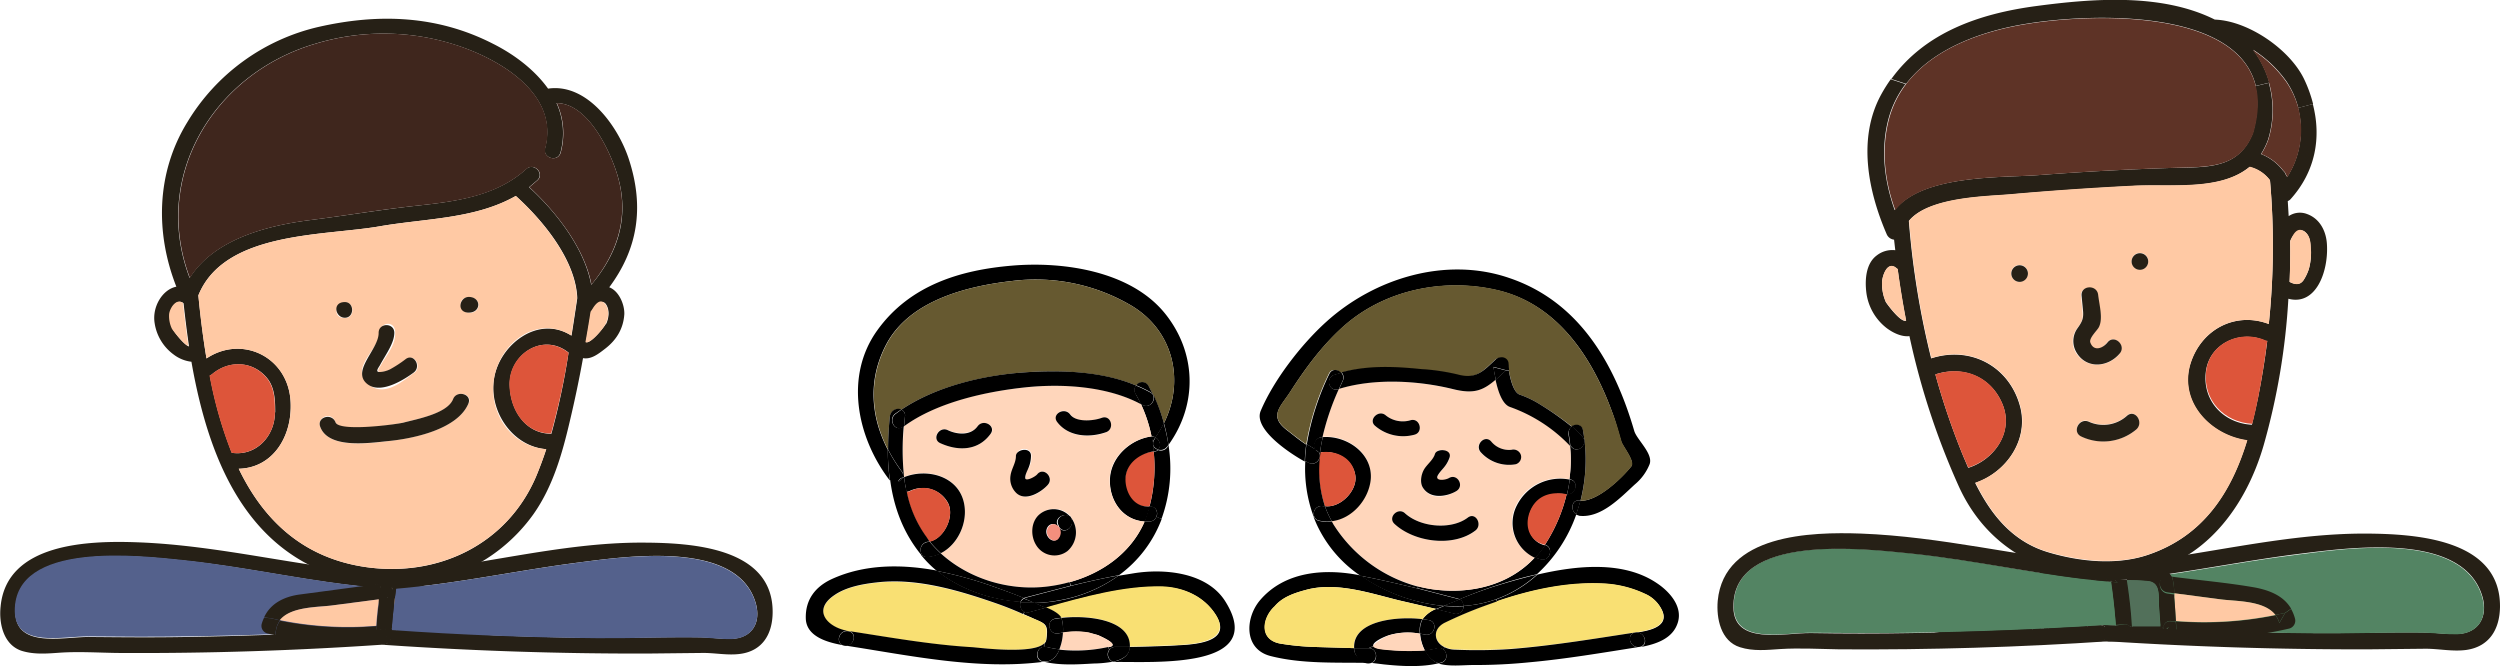 <svg id="4e3d2376-0863-44f2-b392-284d26d1bd47" data-name="圖層 1" xmlns="http://www.w3.org/2000/svg" viewBox="0 0 829.3 221"><title>scene-end-main</title><path d="M431.2 11459.4c5.3 16.2 2.8 30-6.5 42.5 3.2 1.2 5.1 5.7 5 8.9-.3 4.8-2.6 8.6-6.4 11.5-2.2 1.7-4.6 3.6-7.3 3.1q-1.9 10.5-4.4 21c-2.5 10.7-5.6 21.6-12 30.7a56.5 56.5 0 0 1-54.5 23.1c-39.2-5.7-53-39.3-59-73.6a12 12 0 0 1-5.9-2.4 15.8 15.8 0 0 1-6.3-10.4c-.9-5.4 2.6-11.2 7.2-12.1-7-17.8-6.7-37.7 3.6-54.5a68.9 68.9 0 0 1 43.7-31.7c19.9-4.5 39.3-3.8 57.7 5.6 7 3.5 13.8 8.6 18.3 14.9 12.9-1.9 23.2 12.4 26.8 23.4zm-12.4 41.6c8.9-10.6 13-23 8.3-37.3-2.6-7.9-9.7-22.8-19.9-22.9a24.2 24.2 0 0 1 1.3 16.4c-.9 3.3-5.9 1.9-5.1-1.4 4.8-18.2-15.3-29.7-29.7-34.3a77.9 77.9 0 0 0-46.5-.4c-34 10-54.4 44.3-41.7 77.7 8.1-12.9 25.8-17.4 40-19.2 11.9-1.5 23.7-3.5 35.6-4.8s26-3 36-12.1c2.5-2.3 6.2 1.4 3.7 3.7l-2.7 2.3c8.7 7.9 18.3 20 20.6 32.3zm4.9 13c.9-2 1.2-4.6-.1-6.5s-3.7.6-4.4 1.8l-.5.7q-.8 5-1.7 10.1c1.5.6 6.1-5.1 6.6-6.1zm-11.5 3.9q1-6.3 1.9-12.4c-.5-12.7-11.5-25.9-20.4-33.9-13.5 7.7-29.8 7.4-45.3 10.1-18.4 3.2-51.4 1.6-60 22.9.7 6.7 1.5 13.8 2.7 20.9 11.8-7.9 27.2-.5 27.9 14.4.6 11.4-5.8 21.9-17.2 22.2 8 16.6 20.9 29.5 42.1 32.6 24 3.5 47-7.5 56.6-30.2 1.2-2.9 2.3-5.8 3.3-8.9-11.1-.9-19.1-12.5-17.3-23.5s14.5-21.2 25.6-14.2zm-.9 5.7l-.3-.2c-8.6-6.6-19.8 1-19.3 11.3.3 8.2 5.4 15.8 13.8 15.8a233.9 233.9 0 0 0 5.7-26.9zm-97.4 19.8c0-3.7-.1-7.9-2.4-11-4.7-6.1-12.9-6.5-18.6-1.6l-.7.4a138.4 138.4 0 0 0 7.3 25.6c8 1.2 14.3-5.5 14.3-13.4zm-28.6-21.9c-.7-4.8-1.3-9.6-1.8-14.3-2.3-1.8-4.4 1.8-4.5 3.7a9.8 9.8 0 0 0 .9 4.8c.2.7 3.6 5.2 5.3 5.8z" transform="translate(-222.6 -11406.6)" fill="#262016"/><path d="M427.1 11463.7c4.6 14.2.5 26.6-8.3 37.3-2.3-12.2-11.9-24.3-20.6-32.3l2.7-2.3c2.5-2.3-1.2-6-3.7-3.7-10 9-23.1 10.7-36 12.1s-23.7 3.3-35.6 4.8c-14.2 1.8-31.9 6.3-40 19.2-12.7-33.4 7.7-67.7 41.7-77.7a77.9 77.9 0 0 1 46.5.4c14.3 4.6 34.5 16.1 29.7 34.3-.9 3.3 4.2 4.7 5.1 1.4a24.2 24.2 0 0 0-1.3-16.4c10.1.1 17.2 14.9 19.8 22.9z" transform="translate(-222.6 -11406.6)" fill="#3f261d"/><path d="M423.4 11507.5c1.4 1.9 1.1 4.5.1 6.5s-5.1 6.8-6.7 6.1q.9-5 1.7-10.1l.5-.7c.7-1.2 2.6-4.2 4.4-1.8zM414 11505.5q-.9 6.1-1.9 12.4c-11.1-7-23.6 2.2-25.6 14.2s6.2 22.7 17.3 23.5c-1 3-2.1 6-3.3 8.9-9.6 22.7-32.7 33.6-56.6 30.2-21.2-3.1-34.1-16-42.1-32.6 11.4-.3 17.8-10.8 17.2-22.2-.8-14.9-16.1-22.3-27.9-14.4-1.2-7.1-2.1-14.2-2.7-20.9 8.6-21.3 41.6-19.7 60-22.9 15.5-2.7 31.7-2.4 45.3-10.1 8.8 8 19.8 21.2 20.3 33.9zm-35.8 4.9c4.2 0 4.2-5.2 0-5.2s-3.2 5.1-.1 5.1zm-.1 30c1.3-3.1-3.8-4.5-5.1-1.4-1.9 4.8-12 6.6-16.6 7.8-2.5.6-21.2 3.7-22.5-.1s-6.2-1.8-5.1 1.4c2.7 7.6 16.6 5.5 22.7 4.8 8.2-.9 23-3.9 26.5-12.5zm-18.1-10.1c2.7-2 .1-6.6-2.6-4.5a39.4 39.4 0 0 1-5.1 3.3 8.6 8.6 0 0 1-3.4.9c-1.7.1-.4-1.5 0-2.2 2-3.7 4.8-6.3 4.8-10.8s-5.3-3.4-5.2 0c0 5.2-9.6 11.3-4.2 16.6s11.8-.5 15.6-3.3zm-22.9-18.2c3.2 0 3.2-5.2 0-5.2s-4.4 5.2-.1 5.2z" transform="translate(-222.6 -11406.6)" fill="#ffc9a4"/><path d="M410.9 11523.4l.3.2a233.9 233.9 0 0 1-5.8 26.8c-8.5 0-13.5-7.5-13.8-15.8-.5-10.2 10.7-17.8 19.3-11.2z" transform="translate(-222.6 -11406.6)" fill="#dd553a"/><path d="M378.1 11505.1c4.2 0 4.2 5.2 0 5.2s-3.1-5.2 0-5.2zM372.9 11539c1.2-3.1 6.3-1.7 5.1 1.4-3.5 8.6-18.3 11.7-26.5 12.5-6.1.6-20 2.8-22.7-4.8-1.1-3.2 3.9-4.6 5.1-1.4s20 .7 22.5.1c4.5-1.2 14.6-3 16.5-7.8zM357.2 11525.7c2.7-2 5.3 2.5 2.6 4.5s-11.3 7.8-15.8 3.4 4.3-11.3 4.2-16.6c0-3.4 5.2-3.4 5.2 0s-2.8 7.1-4.8 10.8c-.4.7-1.7 2.3 0 2.2a8.6 8.6 0 0 0 3.4-.9 39.4 39.4 0 0 0 5.2-3.4zM337 11506.8c3.2 0 3.2 5.2 0 5.2s-4.3-5.2 0-5.2z" transform="translate(-222.6 -11406.6)" fill="#262016"/><path d="M311.4 11532.4c2.3 3.1 2.4 7.3 2.4 11 0 7.9-6.3 14.6-14.4 13.4a138.4 138.4 0 0 1-7.3-25.6l.7-.4c5.7-4.9 13.9-4.6 18.6 1.6z" transform="translate(-222.6 -11406.6)" fill="#dd553a"/><path d="M283.3 11507.1c.5 4.7 1.1 9.5 1.8 14.3-1.6-.6-5.1-5.1-5.5-5.8a9.8 9.8 0 0 1-.9-4.8c.2-1.9 2.3-5.4 4.6-3.7z" transform="translate(-222.6 -11406.6)" fill="#ffc9a4"/><path d="M392.1 11613.1a2.6 2.6 0 0 1-1.8 3.1l-2.6.6-.5-2.4 1.8-3.2 2.1-.9a13.4 13.4 0 0 1 1 2.8z" transform="translate(-222.6 -11406.6)" fill="#262016"/><path d="M391.1 11610.5l-2.1.9-3 .7c-3.6-4.7-12.7-4.3-17.5-5l-15.3-2c-.2-1.7-.5-3.5-.7-5.2 9 1.2 18.2 1.9 27.2 3.6 4.9.8 9.2 2.7 11.4 7z" transform="translate(-222.6 -11406.6)" fill="#262016"/><path d="M389 11611.3l-1.8 3.2a6.9 6.9 0 0 0-1.2-2.5z" transform="translate(-222.6 -11406.6)" fill="#262016"/><path d="M387.2 11614.5l.5 2.4a118.5 118.5 0 0 1-33.8 2.1 2.3 2.3 0 0 0 .4-1.5c-.1-1.2-.1-2.4-.3-3.7a114 114 0 0 0 32-1.9 6.9 6.9 0 0 1 1.2 2.6z" transform="translate(-222.6 -11406.6)" fill="#262016"/><path d="M368.4 11607c4.8.6 14 .3 17.5 5a114 114 0 0 1-32 1.9c-.2-3-.5-5.9-.9-8.8z" transform="translate(-222.6 -11406.6)" fill="#ffc9a4"/><path d="M354.2 11617.5a2.3 2.3 0 0 1-.4 1.5h-.2c1-1.6.4-4.2-2-4h-1.1a2.1 2.1 0 0 1 2.2-1.3h1.2c.1 1.4.2 2.6.3 3.8z" transform="translate(-222.6 -11406.6)" fill="#262016"/><path d="M353.9 11613.9h-1.2a2.1 2.1 0 0 0-2.2 1.3h-1.6c-.3-4.6-.8-9.1-1.5-13.6h1.8a2.9 2.9 0 0 0 2.4 3.2l1.4.2c.4 3 .7 5.9.9 8.9zM353.6 11619h.2a2.2 2.2 0 0 1-1.4.9 2.5 2.5 0 0 0 1.2-.9z" transform="translate(-222.6 -11406.6)" fill="#262016"/><path d="M351.6 11615c2.4-.2 3 2.4 2 4h-.9a2.8 2.8 0 0 1-2.2-3.9h1.1z" transform="translate(-222.6 -11406.6)" fill="#262016"/><path d="M352.8 11618.9h.9a2.5 2.5 0 0 1-1.2 1h-.1a2.7 2.7 0 0 1-3.3-2.4c0-.8-.1-1.6-.1-2.4h1.6a2.8 2.8 0 0 0 2.2 3.8zM353 11605l-1.4-.2a2.9 2.9 0 0 1-2.4-3.2h.4l-.3-.3a2 2 0 0 1 2.4-1.7h.6c.3 2 .5 3.7.7 5.4z" transform="translate(-222.6 -11406.6)" fill="#262016"/><path d="M352.3 11599.8h-.6a2 2 0 0 0-2.4 1.7l-2.1-1.6.3 1.7c-21.4-1.8-42.3-6.8-63.6-9-14.5-1.5-56.4-6.6-56.2 17 .1 12.3 16.2 8.2 24.6 8.3 10.7.1 21.3.2 32 0q32.4-.5 64.8-2.6c.1.8.1 1.6.1 2.4a2.7 2.7 0 0 0 3.3 2.4l-.8.2c-30.1 2.1-60.2 3.1-90.4 2.9-6.2-.1-12.5-.5-18.7-.1-4.3.3-8.6.7-12.8-.6-6.1-2-7.6-9.2-7-14.7 2-21.2 29.5-21.9 45.5-21.3 27.4 1 54.1 8.3 81.4 10.3a2.6 2.6 0 0 1 2.5 1.9z" transform="translate(-222.6 -11406.6)" fill="#262016"/><path d="M349.6 11601.7h-.4v-.2zM347.1 11599.8l2.1 1.6v.2h-1.8z" transform="translate(-222.6 -11406.6)" fill="#262016"/><path d="M347.4 11601.5c.7 4.5 1.2 9.1 1.5 13.6q-32.3 2.2-64.8 2.6c-10.7.2-21.3.1-32 0-8.4-.1-24.4 4-24.6-8.3-.3-23.6 41.7-18.5 56.2-17 21.4 2.3 42.3 7.3 63.7 9.1z" transform="translate(-222.6 -11406.6)" fill="#54618c"/><path d="M436.4 11586.6c15.6.1 42.8 1.6 42.5 23.3-.1 7.1-3.4 12.6-10.7 13.6-4.3.6-8.6-.4-12.9-.3l-18.1.2q-43.7.1-87.4-2.9l-.8-.2a2.7 2.7 0 0 0 3.3-2.4c0-.8.1-1.6.2-2.4 22.7 1.5 45.4 2.5 68.1 2.7 11.5.1 23.1-.4 34.6-.2 3.4.1 6.8.6 10.2.5 6.8-.3 9.7-5.5 7.9-11.8-6-21-42.5-15.6-58.8-13.5-20.2 2.6-40.2 7-60.5 8.7l.3-1.7-2.1 1.6a2 2 0 0 0-2.4-1.7h-.6l.2-1.4a2.6 2.6 0 0 1 2.5-1.9c28.2-1.9 56-10.4 84.5-10.2z" transform="translate(-222.6 -11406.6)" fill="#262016"/><path d="M473.3 11606.8c1.8 6.2-1.1 11.5-7.9 11.8-3.4.1-6.8-.4-10.2-.5-11.5-.2-23.1.3-34.6.2-22.7-.2-45.5-1.1-68.1-2.7q.5-6.9 1.5-13.7c20.3-1.7 40.3-6.1 60.5-8.7 16.3-2.1 52.8-7.4 58.8 13.6z" transform="translate(-222.6 -11406.6)" fill="#54618c"/><path d="M354.3 11600.2l-.3 1.7h-1.8v-.2zM352.2 11602h1.8q-1 6.8-1.5 13.7h-1.6a2.1 2.1 0 0 0-2.2-1.3h-1.2c.2-3 .5-5.9.9-8.8l1.4-.2a2.9 2.9 0 0 0 2.4-3.4z" transform="translate(-222.6 -11406.6)" fill="#262016"/><path d="M350.9 11615.4h1.6c-.1.8-.1 1.6-.2 2.4a2.7 2.7 0 0 1-3.3 2.4h-.1a2.4 2.4 0 0 1-1.2-1h.9a2.8 2.8 0 0 0 2.3-3.8zM352.2 11602a2.9 2.9 0 0 1-2.4 3.2l-1.4.2c.2-1.7.5-3.5.7-5.2h.6a2 2 0 0 1 2.4 1.7l-.3.3h.4z" transform="translate(-222.6 -11406.6)" fill="#262016"/><path d="M352.2 11602h-.4l.3-.3v.2zM350.9 11615.4a2.8 2.8 0 0 1-2.2 3.9h-.9c-1-1.6-.4-4.2 2-4h1.1z" transform="translate(-222.6 -11406.6)" fill="#262016"/><path d="M350.9 11615.4h-1.1c-2.4-.2-3 2.4-2 4h-.2a2.3 2.3 0 0 1-.4-1.5c.1-1.2.1-2.4.3-3.7h1.2a2.1 2.1 0 0 1 2.2 1.2zM349.1 11600.2c-.3 1.7-.5 3.5-.7 5.2l-15.3 2c-4.8.6-14 .3-17.5 5l-3-.7-2.4-.3c2.1-4.6 6.6-6.9 11.9-7.6z" transform="translate(-222.6 -11406.6)" fill="#262016"/><path d="M333 11607.4l15.3-2c-.4 2.9-.7 5.9-.9 8.8a114 114 0 0 1-32-1.9c3.7-4.6 12.8-4.2 17.6-4.9z" transform="translate(-222.6 -11406.6)" fill="#ffc9a4"/><path d="M347.8 11619.4a2.4 2.4 0 0 0 1.2 1 2.2 2.2 0 0 1-1.4-.9h.2zM347.5 11614.3c-.1 1.2-.2 2.4-.3 3.7a2.3 2.3 0 0 0 .4 1.5 118.5 118.5 0 0 1-33.8-2.1l.5-2.4a6.9 6.9 0 0 1 1.2-2.5 114 114 0 0 0 32 1.8z" transform="translate(-222.6 -11406.6)" fill="#262016"/><path d="M315.5 11612.4a6.9 6.9 0 0 0-1.2 2.5l-1.8-3.2zM312.5 11611.7l1.8 3.2-.5 2.4-2.6-.6a2.6 2.6 0 0 1-1.8-3.1 12.6 12.6 0 0 1 .8-2.1zM994.5 11487.8c.5 9-3.7 20.3-12.8 17.9a223.9 223.9 0 0 1-8.2 48.6c-5.9 20.4-19.7 39.2-42.1 42.8-25 4.1-48.3-5.6-59-29.1a247.3 247.3 0 0 1-16.4-49.9c-2.6.3-5.5-1.1-7.6-2.7a17.7 17.7 0 0 1-6.7-11.8c-.5-4.1-.2-9.6 3.5-12.3a8.4 8.4 0 0 1 6.1-1.7l-.4-3.5a3 3 0 0 1-2.4-1.7c-6.2-14.3-9.8-31.9-1.9-46.4a49.6 49.6 0 0 1 3.2-5.1l4.9 1.6a33.1 33.1 0 0 0-5.7 11.7c-2.7 10.3-1.2 20.8 2.1 30.1 9.2-11.9 36-10.7 47.5-11.6q22.2-1.7 44.5-2.4c11.2-.3 22.1.6 26.8-11.6 1.7-6.1 1.8-11.2.8-15.5l4.5-1.1a33.3 33.3 0 0 1 0 18l-.2.5v.2a24 24 0 0 1-2.4 4.9 17 17 0 0 1 7.4 5.6 2.5 2.5 0 0 1 .8 1.2l.5.8a28.9 28.9 0 0 0 3.6-22.9l4.9-1.3c2.9 11.1.9 22.4-7.4 31.6a2.4 2.4 0 0 1-.9.6c.1 1.7.2 3.3.3 5a6.6 6.6 0 0 1 6.1-.7c4.4 1.6 6.4 5.9 6.6 10.2zm-5.4 1.7c-.1-2.2-.1-4.5-1.9-6s-4.1.9-4.9 3.1v.3c.1 4.4 0 8.8-.2 13.2 1.7.9 3.6 1.3 4.9-1a15.4 15.4 0 0 0 1.5-3.3 20.4 20.4 0 0 0 .7-6.3zm-13.9 24.6a247.5 247.5 0 0 0 .4-47.7 11.9 11.9 0 0 0-6.8-4.4c-9.8 8.1-26.1 5.6-38.9 6.3s-26.9 1.6-40.4 2.8c-7.7.7-27.1.8-33.7 8.8a280.4 280.4 0 0 0 7.4 45.6c12.8-4.2 25.7 2.4 29.4 15.6 3.2 11.2-4.4 22.2-14.8 25.7 5.2 10.4 12.2 19.4 24.2 23 10.3 3.1 22.6 4.4 33 .9 18.7-6.3 27.8-21 33-38-12-1.6-22.8-12.6-18.8-25.5 3.7-11.5 15.1-17.3 26.1-13.1zm-.6 5.6h-.4c-8.3-3.9-18.8.8-19.9 10.4s6 16.9 15.3 17.4c.7-2.9 1.4-5.9 2-8.8q1.9-9.5 3.1-19zm-99.1 42.1c8.6-2.7 15.1-11.8 11.4-21s-13-13-22.3-10a238.7 238.7 0 0 0 9.2 27zm-27.4-55.1c.4.7 5 7 6.8 6.3q-1.7-8.5-2.8-17.1l-.3-.2c-3.2-3-5 2.9-4.9 5a15 15 0 0 0 1.2 5.9z" transform="translate(-222.6 -11406.6)" fill="#262016"/><path d="M989.9 11441.1l-4.9 1.3a28.7 28.7 0 0 0-4-8.9 39.9 39.9 0 0 0-11-10.4 32.8 32.8 0 0 1 5.4 10.9l-4.5 1.1c-6.3-25.7-54.3-24.1-75.6-20.7-14.6 2.3-31.2 8-40.4 20l-4.9-1.6c11.2-15.5 29.3-21.7 48.1-24.2s41.6-4.3 59.2 4.5c11.1.4 24.7 9.8 29.5 19.5a43.7 43.7 0 0 1 3.1 8.5z" transform="translate(-222.6 -11406.6)" fill="#262016"/><path d="M987.3 11483.6c1.8 1.5 1.8 3.8 1.9 6a20.4 20.4 0 0 1-.7 6.2 15.4 15.4 0 0 1-1.5 3.3c-1.3 2.4-3.2 1.9-4.9 1 .2-4.4.2-8.8.2-13.2v-.3c.9-2.1 2.3-5.2 5-3z" transform="translate(-222.6 -11406.6)" fill="#ffc9a4"/><path d="M985 11442.4a28.9 28.9 0 0 1-3.6 22.9l-.5-.8a2.5 2.5 0 0 0-.8-1.2 17 17 0 0 0-7.4-5.6 24 24 0 0 0 2.4-4.9v-.2l.2-.5a33.3 33.3 0 0 0 0-18 32.8 32.8 0 0 0-5.4-10.9 39.9 39.9 0 0 1 11 10.4 28.7 28.7 0 0 1 4.1 8.8z" transform="translate(-222.6 -11406.6)" fill="#5e3326"/><path d="M975.6 11466.4a247.5 247.5 0 0 1-.4 47.7c-11-4.2-22.3 1.6-25.9 13-4 12.9 6.8 23.9 18.8 25.5-5.2 17.1-14.4 31.8-33 38-10.4 3.5-22.7 2.1-33-.9-12-3.5-19-12.6-24.2-23 10.4-3.5 18-14.5 14.8-25.7-3.8-13.2-16.6-19.8-29.4-15.6a280.4 280.4 0 0 1-7.4-45.6c6.6-8 25.9-8.1 33.7-8.8q20.2-1.8 40.4-2.8c12.8-.7 29.1 1.8 38.9-6.3a11.9 11.9 0 0 1 6.7 4.5zm-43 29.6a2.7 2.7 0 0 0-.3-5.5 2.7 2.7 0 0 0 .3 5.5zm-1.4 53c2.6-2.2-.3-6.8-3-4.6a11.7 11.7 0 0 1-12.7 2c-3.2-1.5-5.7 3.4-2.5 4.9a17 17 0 0 0 18.2-2.2zm-5.5-25.2c2.2-2.7-1.9-6.4-4.1-3.6s-4.6 3.1-5.8.1c-.5-1.3 2.2-3.8 2.8-5 1.6-2.9.1-7.8-.2-10.8s-5.8-3.2-5.5.3l.5 5.2c.3 2.6-.4 3.7-2 5.8a7.3 7.3 0 0 0-.2 7.8c3.5 5.5 10.7 5 14.6.3zm-33-23.8a2.7 2.7 0 0 0-.3-5.5 2.7 2.7 0 0 0 .3 5.6z" transform="translate(-222.6 -11406.6)" fill="#ffc9a4"/><path d="M970.9 11435.2c1.1 4.4.9 9.5-.8 15.5-4.7 12.1-15.6 11.2-26.8 11.6q-22.3.7-44.5 2.4c-11.5.9-38.3-.3-47.5 11.6-3.4-9.3-4.8-19.8-2.1-30.1a33.1 33.1 0 0 1 5.7-11.7c9.2-12.1 25.8-17.7 40.4-20 21.2-3.4 69.3-5 75.6 20.7z" transform="translate(-222.6 -11406.6)" fill="#5e3326"/><path d="M974.3 11519.6h.4q-1.2 9.4-3 18.8c-.6 3-1.2 5.9-2 8.8-9.3-.5-16.4-7.9-15.3-17.4s11.6-14.1 19.9-10.2z" transform="translate(-222.6 -11406.6)" fill="#dd553a"/><path d="M932.3 11490.6a2.7 2.7 0 0 1 .3 5.5 2.7 2.7 0 0 1-.3-5.5zM928.2 11544.5c2.7-2.3 5.7 2.3 3 4.6a17 17 0 0 1-18.2 2.3c-3.2-1.5-.7-6.3 2.5-4.9a11.7 11.7 0 0 0 12.7-2zM921.7 11520.2c2.2-2.8 6.3.9 4.1 3.6-3.9 4.7-11.1 5.3-14.4-.3a7.3 7.3 0 0 1 .2-7.8c1.5-2.1 2.2-3.2 2-5.8l-.5-5.2c-.3-3.5 5.1-3.8 5.5-.3s1.7 8 .2 10.8c-.6 1.1-3.3 3.6-2.8 5 1.1 3.1 4.1 2 5.7 0zM892.4 11494.6a2.7 2.7 0 0 1 .3 5.5 2.7 2.7 0 0 1-.3-5.5z" transform="translate(-222.6 -11406.6)" fill="#262016"/><path d="M886.9 11540.7c3.8 9.3-2.7 18.3-11.4 21l-1.7-3.9a238.7 238.7 0 0 1-9.2-27c9.3-3.1 18.5.6 22.3 9.9z" transform="translate(-222.6 -11406.6)" fill="#dd553a"/><path d="M854.9 11512.9c-1.8.7-6.4-5.6-6.8-6.3a15 15 0 0 1-1.2-6c-.1-2.1 1.7-7.9 4.9-5l.3.2q1.2 8.6 2.8 17.1z" transform="translate(-222.6 -11406.6)" fill="#ffc9a4"/><path d="M1007.4 11583.6c16.3.1 44.7 1.7 44.5 24.3-.1 7.4-3.5 13.2-11.2 14.3-4.5.6-9-.4-13.5-.4l-18.9.2q-44.3.1-88.5-2.8c2.5-.8 2.5-4.7 0-5.2a1.1 1.1 0 0 1 0-.2c23.7 1.6 47.5 2.6 71.2 2.8 12.1.1 24.1-.4 36.2-.2 3.5.1 7.1.6 10.6.5 7.1-.3 10.1-5.8 8.3-12.3-6.3-21.9-44.4-16.3-61.5-14.2-21.1 2.7-42 7.3-63.2 9v-.6h1c3 .2 3.4-3.8 1.2-5 28-2.4 55.6-10.3 83.8-10.2z" transform="translate(-222.6 -11406.6)" fill="#262016"/><path d="M1046 11604.7c1.9 6.5-1.1 12-8.2 12.3-3.5.1-7.1-.4-10.6-.5-12-.2-24.1.3-36.2.2-23.8-.2-47.5-1.2-71.2-2.8.3-4.8.9-9.5 1.6-14.3 21.2-1.7 42.1-6.4 63.2-9 17-2.2 55.1-7.8 61.4 14.1z" transform="translate(-222.6 -11406.6)" fill="#538463"/><path d="M923.6 11594.1c2.2 1.2 1.8 5.2-1.2 5h-1l.2-1.2-1.4 1.1-4.1-.2.4-2.4a2.7 2.7 0 0 1 2.6-2z" transform="translate(-222.6 -11406.6)" fill="#262016"/><path d="M922.4 11593.7a2.7 2.7 0 0 1 1.2.4l-4.6.4a2.7 2.7 0 0 0-2.6 2l-.4 2.4a60.8 60.8 0 0 0-9.5.4c-4.5.6-3.6 4.9-3.9 8.4s-.3 4.6-.4 6.8h-1.9a2.2 2.2 0 0 0-2.6-2h-.7c.2-3.1.4-6.1.6-9.2l1.3-.2c3.4-.4 3.4-5.8 0-5.4h-.4a5.8 5.8 0 0 1 3.2-3c6-2.5 14.4-1.3 20.7-1zM921.6 11597.8l-.2 1.2h-1.3z" transform="translate(-222.6 -11406.6)" fill="#262016"/><path d="M921.4 11599v.6l-2.3.2 1.1-.9h1.3z" transform="translate(-222.6 -11406.6)" fill="#262016"/><path d="M919 11599.8l2.3-.2c-.7 4.8-1.2 9.5-1.6 14.3l-2.8-.2a2.4 2.4 0 0 0-1.7.5h-.8c.4-5.2.9-10.3 1.7-15.5l4.1.2zM919.7 11614.1c2.5.5 2.5 4.4 0 5.2l-2.9-.2-.8-.2a2.8 2.8 0 0 0 3.5-2.5q.1-1.2.2-2.3z" transform="translate(-222.6 -11406.6)" fill="#262016"/><path d="M916.9 11619.1l2.9.2h-.8c-6.5.4-13.1.1-19.6.5a2.7 2.7 0 0 1-2.6-2h1a2.8 2.8 0 0 0 2.5-2.3l1.7 1.7.2-2.8 12.1-.2v2.2a2.3 2.3 0 0 0 1.9 2.5zM916.9 11613.7l2.8.2a1.1 1.1 0 0 0 0 .2h-.7l-3.9.2a2.4 2.4 0 0 1 1.8-.6z" transform="translate(-222.6 -11406.6)" fill="#262016"/><path d="M919.7 11614.1q-.1 1.2-.1 2.3a2.8 2.8 0 0 1-3.5 2.5 2.9 2.9 0 0 1-.9-4.7l3.9-.2h.7z" transform="translate(-222.6 -11406.6)" fill="#262016"/><path d="M906.6 11599.2a60.8 60.8 0 0 1 9.5-.4c-.8 5.1-1.3 10.3-1.7 15.5l-12.1.2.4-6.8c.3-3.7-.7-7.9 3.9-8.5z" transform="translate(-222.6 -11406.6)" fill="#52705a"/><path d="M914.4 11614.2h.8a2.9 2.9 0 0 0 .9 4.7 2.3 2.3 0 0 1-1.9-2.5v-2.2zM902.3 11614.4l-.2 2.8-1.7-1.7a3.4 3.4 0 0 0 0-1h1.9z" transform="translate(-222.6 -11406.6)" fill="#262016"/><path d="M900.4 11614.5a3.4 3.4 0 0 1 0 1l-.9-1h1z" transform="translate(-222.6 -11406.6)" fill="#262016"/><path d="M900.4 11614.5h-1l.9 1a2.8 2.8 0 0 1-2.5 2.3h-1a2 2 0 0 1-.1-.7l.3-4.7h.8a2.2 2.2 0 0 1 2.6 2.1zM899 11597.8c3.4-.4 3.4 4.9 0 5.4l-1.3.2v-.6a14.4 14.4 0 0 1 .9-4.9h.4z" transform="translate(-222.6 -11406.6)" fill="#262016"/><path d="M898.6 11597.8a14.4 14.4 0 0 0-.9 4.9v.6l-16.1 2.1c-5.1.7-14.6.3-18.3 5.2l-3.2-.7-2.5-.4c2.2-4.8 6.9-7.2 12.4-8z" transform="translate(-222.6 -11406.6)" fill="#262016"/><path d="M881.5 11605.4l16.1-2.1c-.2 3.1-.4 6.1-.6 9.2a118.3 118.3 0 0 1-33.9-1.9c3.8-4.9 13.4-4.5 18.4-5.2z" transform="translate(-222.6 -11406.6)" fill="#ffc9a4"/><path d="M897 11612.5l-.3 4.7a2 2 0 0 0 .1.7 123.8 123.8 0 0 1-38.2-2.8 2.7 2.7 0 0 1-1.9-3.3 14.5 14.5 0 0 1 .8-2.2l2.5.4 1.9 3.3a7.2 7.2 0 0 1 1.3-2.6 118.3 118.3 0 0 0 33.8 1.8z" transform="translate(-222.6 -11406.6)" fill="#262016"/><path d="M863.2 11610.6a7.2 7.2 0 0 0-1.3 2.6l-1.9-3.3zM983.9 11611.8a2.7 2.7 0 0 1-1.9 3.3 123.8 123.8 0 0 1-37.4 2.9 2.1 2.1 0 0 0 .1-.7c-.1-1.5-.2-3.1-.3-4.6a118.8 118.8 0 0 0 33-2 7.2 7.2 0 0 1 1.3 2.6l1.9-3.3 2-1.4a13.7 13.7 0 0 1 1.3 3.2z" transform="translate(-222.6 -11406.6)" fill="#262016"/><path d="M982.6 11608.5l-2 1.4-3.2.7c-3.8-4.9-13.3-4.5-18.3-5.2l-15.3-2a18 18 0 0 0-.7-5.5c9.2 1.2 18.5 2 27.6 3.6 5.1 1 9.5 2.9 11.9 7z" transform="translate(-222.6 -11406.6)" fill="#262016"/><path d="M980.6 11609.9l-1.9 3.3a7.2 7.2 0 0 0-1.3-2.6z" transform="translate(-222.6 -11406.6)" fill="#262016"/><path d="M959.1 11605.4c5.1.7 14.6.3 18.3 5.2a118.8 118.8 0 0 1-33 2c-.2-2.7-.4-5.5-.5-8.2v-1z" transform="translate(-222.6 -11406.6)" fill="#ffc9a4"/><path d="M944.7 11617.2a2.1 2.1 0 0 1-.1.8h-1.9a2.7 2.7 0 0 1-2.3-1.7l1.6-1.6h-1.8a2.2 2.2 0 0 1 2.5-2h1.6c.2 1.4.3 3 .4 4.5z" transform="translate(-222.6 -11406.6)" fill="#262016"/><path d="M942.8 11617.8h1.9a2.7 2.7 0 0 1-2.6 1.9c-6.5-.4-13.1-.1-19.6-.5l4.9-.3.8-.2a2.3 2.3 0 0 0 1.9-2.5c0-.7-.1-1.4-.1-2.1h9.3l.2 2.8 1.1-1.1a2.7 2.7 0 0 0 2.2 2z" transform="translate(-222.6 -11406.6)" fill="#262016"/><path d="M944.4 11612.6h-1.6a2.2 2.2 0 0 0-2.5 2h-1l-.5-6.8c-.2-3.4.7-8-3.9-8.4-2.2-.2-4.5-.3-6.7-.3l-.4-2.4a2.7 2.7 0 0 0-2.6-2l-6.9-.6h.7c7-.4 15.3-1.3 21.8 1.6a4.3 4.3 0 0 1 2.3 2.6l-1.5-.2c-3.4-.4-3.4 4.9 0 5.4l2.2.3v1c.3 2.3.4 5.1.6 7.8z" transform="translate(-222.6 -11406.6)" fill="#262016"/><path d="M943.8 11603.4l-2.2-.3c-3.4-.4-3.4-5.8 0-5.4l1.5.2a18 18 0 0 1 .7 5.5zM942 11614.5l-1.6 1.6a3 3 0 0 1-.2-1.7h1.8z" transform="translate(-222.6 -11406.6)" fill="#262016"/><path d="M940.4 11616.1l-1.1 1.1-.2-2.8h1a3 3 0 0 0 .3 1.7z" transform="translate(-222.6 -11406.6)" fill="#262016"/><path d="M938.7 11607.6l.5 6.8h-9.3c-.4-5.2-.9-10.3-1.7-15.4 2.2 0 4.5.1 6.7.3 4.5.3 3.6 4.8 3.8 8.3z" transform="translate(-222.6 -11406.6)" fill="#52705a"/><path d="M930 11616.4a2.3 2.3 0 0 1-1.9 2.5 2.9 2.9 0 0 0 1-4.6h.8c0 .7 0 1.4.1 2.1z" transform="translate(-222.6 -11406.6)" fill="#262016"/><path d="M929.8 11614.3h-.8a2.4 2.4 0 0 0-1.8-.6l-2.8.2c-.3-4.8-.9-9.5-1.6-14.3l2.3.2-1.2-.9h4.2c.8 5.1 1.4 10.2 1.7 15.4z" transform="translate(-222.6 -11406.6)" fill="#262016"/><path d="M929.1 11614.3a2.9 2.9 0 0 1-1 4.6 2.8 2.8 0 0 1-3.5-2.5c0-.7-.1-1.5-.1-2.2h4.6zM927.8 11596.4l.4 2.4H924l-1.4-1 .2 1.1-3.7.2c-3.2.2-3.4-4.4-.7-5.2l6.9.6a2.7 2.7 0 0 1 2.5 1.9z" transform="translate(-222.6 -11406.6)" fill="#262016"/><path d="M927.3 11613.7a2.4 2.4 0 0 1 1.8.6h-4.6v-.2z" transform="translate(-222.6 -11406.6)" fill="#262016"/><path d="M924.6 11616.4a2.8 2.8 0 0 0 3.5 2.5l-.8.2-4.9.3c-3.2-.2-3.4-4.8-.7-5.3h2.7c.1.8.2 1.5.2 2.3zM924 11598.9l1.2.9-2.3-.2v-.7h1.1zM924.5 11614.1v.2z" transform="translate(-222.6 -11406.6)" fill="#262016"/><path d="M924.5 11613.9h-2.7q-32.4 2.1-65 2.6c-11.1.2-22.3.1-33.4 0-8.8-.1-25.5 4.2-25.7-8.6-.3-24.7 43.6-19.3 58.7-17.8 22.3 2.3 44.1 7.6 66.5 9.4.7 4.9 1.2 9.6 1.6 14.4z" transform="translate(-222.6 -11406.6)" fill="#538463"/><path d="M922.6 11597.8l1.4 1h-1.2zM922.8 11598.9v.7c-22.4-1.9-44.2-7.1-66.5-9.4-15.1-1.5-59-6.9-58.7 17.8.1 12.8 16.9 8.5 25.7 8.6 11.1.2 22.3.2 33.4 0q32.5-.5 65-2.6c-2.8.5-2.5 5.1.7 5.3-29.8 2-59.7 2.9-89.6 2.7-6.5-.1-13.1-.5-19.6-.1-4.5.3-9 .8-13.4-.6-6.4-2-7.9-9.6-7.4-15.4 2.1-22.1 30.9-22.9 47.6-22.3 26.4 1 52.1 7.5 78.3 10.2-2.7.8-2.4 5.4.7 5.2zM922.3 11614z" transform="translate(-222.6 -11406.6)" fill="#262016"/><path d="M629 11606c14.4 22.8-24.1 20-36.5 20.2h-.8c2.8-.6 5.3-1.8 5.6-4.6a3.2 3.2 0 0 0 0-.4c5.1-.1 10.3-.2 15.4-.5s19.2-.6 13.2-10.1c-3.8-6-10.5-9.1-17.6-9.3-12.6-.3-26.2 3.5-38.7 7l-2.6-1.1-1.4-.6a47.8 47.8 0 0 0 7.9-.7 48.5 48.5 0 0 0 20.1-8.3l4.9-.8c10.2-1.7 24.4-.4 30.5 9.2z" transform="translate(-222.6 -11406.6)"/><path d="M625.9 11610.5c6 9.6-9.4 9.9-13.2 10.1s-10.2.4-15.4.5c.4-9.4-15-10.6-22.8-9.6-.9-1.5-3-2.6-5-3.4 12.5-3.5 26.1-7.3 38.7-7 7.2.3 13.9 3.4 17.7 9.4z" transform="translate(-222.6 -11406.6)" fill="#f9e073"/><path d="M608.9 11510.4c10.6 13 11.1 30.2 1.3 43.8a54.6 54.6 0 0 0-1.5-7.2c6.8-13.7 3.5-30.3-10.6-38.9a62.5 62.5 0 0 0-39.7-8.3c-15.1 1.7-34.1 6.5-41.8 21-6.2 11.7-5.2 24 .5 35a72.9 72.9 0 0 0 .7 10.2l-.4-.5c-10.5-14-14.7-34.1-3.8-49.3s28-20.1 44.9-21.5 39 1.8 50.4 15.7zM610.2 11554.2a49 49 0 0 1-2.3 24.5l-1.7-.6c.7-1.5-.1-3.6-2.2-3.4h-.1a51.4 51.4 0 0 0 1.4-18.3h.3a2.1 2.1 0 0 0 1.2-.5 2.6 2.6 0 0 0 3-.9z" transform="translate(-222.6 -11406.6)"/><path d="M610.2 11554.2l-.5.6a2.6 2.6 0 0 1-3 .9c1.2-1 .6-3.3-.9-4a32.4 32.4 0 0 0 2.8-4.7 54.6 54.6 0 0 1 1.6 7.2z" transform="translate(-222.6 -11406.6)"/><path d="M598.1 11508.1c14.1 8.6 17.4 25.2 10.6 38.9a55.2 55.2 0 0 0-3.6-9.5l-1.5-2.8a2.4 2.4 0 0 0-4.1-.2c-11.4-4.7-24.9-5.2-36.8-4.4-13.7 1-29.5 4.6-41.1 12.4a2.8 2.8 0 0 0-3.8 2.2 102.9 102.9 0 0 0-.6 11.1c-5.7-11-6.7-23.3-.5-35 7.7-14.6 26.7-19.3 41.8-21a62.5 62.5 0 0 1 39.6 8.3z" transform="translate(-222.6 -11406.6)" fill="#665930"/><path d="M607.9 11578.7v.2a40.8 40.8 0 0 1-14.1 18.5c-5.3 1-10.7 2.2-16 3.5l-.3-1.2c10.8-3 20.3-9.7 24.8-20.1h1.7a2.5 2.5 0 0 0 2.2-1.6zM605.9 11551.7c1.5.8 2.1 3 .9 4a2.6 2.6 0 0 1-1.7-1.5v-.7a2.2 2.2 0 0 1 .5-1.2z" transform="translate(-222.6 -11406.6)"/><path d="M604 11574.6c2.1-.2 2.8 1.9 2.2 3.4a2.5 2.5 0 0 1-2.2 1.6h-1.8a33.6 33.6 0 0 0 1.4-4.1l.2-.9h.2zM608.7 11547a32.4 32.4 0 0 1-2.8 4.7 2.5 2.5 0 0 0-1.3-.3 47.6 47.6 0 0 0-3.5-10.7l.5.2c2.4 1.3 4.6-1.5 3.5-3.4h.1a55.2 55.2 0 0 1 3.5 9.5zM606.8 11555.8a2.1 2.1 0 0 1-1.2.5h-.3l-.3-2.1a2.6 2.6 0 0 0 1.8 1.6z" transform="translate(-222.6 -11406.6)"/><path d="M605.9 11551.7l-.4.6a2.2 2.2 0 0 0-.5 1.3l-.4-2.1a2.5 2.5 0 0 1 1.3.2z" transform="translate(-222.6 -11406.6)"/><path d="M605.3 11556.3a51.4 51.4 0 0 1-1.4 18.3c-6.4.5-9.3-5.4-7.8-11s5.3-6.6 9.2-7.3z" transform="translate(-222.6 -11406.6)" fill="#dd553a"/><path d="M605.1 11554.2l.3 2.1c-4 .6-8.1 3.1-9.2 7.3s1.4 11.5 7.8 11l-.2.9a33.6 33.6 0 0 1-1.4 4.1c-7.2-.4-11.9-6.8-11.6-14.1s6.8-13.1 13.6-14.1h.3l.4 2.1a1.7 1.7 0 0 0 0 .7zM605 11537.5c1.1 1.9-1.1 4.8-3.5 3.4l-.5-.2c-.5-1.2-1.1-2.4-1.8-3.5a2.3 2.3 0 0 1 .2-2.7 44.5 44.5 0 0 1 4.6 2.2 2.5 2.5 0 0 1 1 .8z" transform="translate(-222.6 -11406.6)"/><path d="M605.1 11537.5h-.1a2.5 2.5 0 0 0-.9-.9 44.5 44.5 0 0 0-4.6-2.2 2.4 2.4 0 0 1 4.1.2zM605 11553.5v.7a1.7 1.7 0 0 1 0-.7z" transform="translate(-222.6 -11406.6)"/><path d="M604.6 11551.4h-.3c-6.9 1-13.4 6.8-13.6 14.1s4.3 13.7 11.6 14.1c-4.5 10.4-14 17.1-24.8 20.1a50.4 50.4 0 0 1-6.9 1.4c-12.7 1.7-26.4-2.3-35.9-11 5.8-2.9 9-10.2 7.7-16.5-1.8-9.2-12.2-11.9-19.9-8.8a85.3 85.3 0 0 1 0-16.8c11.1-8.2 26.6-11.5 40.2-12.9s27.3-.4 38.4 5.6a47.6 47.6 0 0 1 3.5 10.7zm-15.2-1.4c3-1.1 1.7-5.9-1.3-4.8s-8.2 1.8-10.4-1.1-6.3 0-4.3 2.5c3.6 5 10.5 5.4 16 3.5zm-12.7 39.3a8.2 8.2 0 0 0 1.4-10.8l-.2-.3v-.2a7.3 7.3 0 0 0-10.7-.5c-2.5 2.5-2.5 6.8-.7 9.8a7.1 7.1 0 0 0 10.1 2.1zm-6.4-21.9c2-2.5-1.5-6-3.5-3.5-.7.9-3.9 4-4 1.3s.8-2.6 1.3-3.7a10.6 10.6 0 0 0 .7-3.6c.1-3.2-5-3.2-5 0s-1.5 4.2-1.8 6.5a6.6 6.6 0 0 0 1.7 5.5c2.9 3.4 8.2.3 10.5-2.5zm-19-16.9c1.9-2.6-2.5-5.1-4.3-2.5s-6.6 2.8-9.9 1.3-5.5 3-2.5 4.3c5.8 2.7 12.5 2.6 16.6-3.1z" transform="translate(-222.6 -11406.6)" fill="#ffd6bb"/><path d="M599.3 11537.2c.6 1.2 1.3 2.3 1.8 3.5-11.1-6-26.1-6.9-38.4-5.6s-29 4.7-40.2 12.9l.3-3.3a2 2 0 0 0-1.2-2.2c11.6-7.8 27.4-11.5 41.1-12.4 11.9-.8 25.5-.4 36.8 4.4a2.3 2.3 0 0 0-.2 2.7zM586.9 11617.3l-3.1-.8a25.5 25.5 0 0 0-8.6 0 14.1 14.1 0 0 0-.3-4.2l-.3-.7c7.8-1 23.2.2 22.8 9.6h-4.8a2.3 2.3 0 0 0-2 1l-.2-1h.4c3.4-.9-4.1-3.9-3.9-3.9z" transform="translate(-222.6 -11406.6)"/><path d="M597.4 11621.1a3.2 3.2 0 0 1 0 .4c-.2 2.7-2.8 4-5.6 4.6a2.6 2.6 0 0 1-1.2-3.9 2.3 2.3 0 0 1 2-1h4.8z" transform="translate(-222.6 -11406.6)"/><path d="M586.9 11617.3c-.2 0 7.4 3 3.8 3.9h-.4a49.5 49.5 0 0 1-16.3.8 16.9 16.9 0 0 0 1.2-5.6 25.5 25.5 0 0 1 8.6 0z" transform="translate(-222.6 -11406.6)" fill="#ffd6bb"/><path d="M590.3 11621.2l.2 1a2.6 2.6 0 0 0 1.2 3.9 38 38 0 0 1-6.3.6c-5.3.3-11.3.7-16.5-.6h.8c2.1-.3 3.5-1.9 4.3-4a49.5 49.5 0 0 0 16.3-.9zM588.1 11545.2c3.1-1.1 4.4 3.8 1.3 4.8-5.5 1.9-12.4 1.5-16.1-3.4-2-2.6 2.4-5.1 4.3-2.5s7.5 2.2 10.5 1.1zM577.7 11601c5.3-1.3 10.7-2.6 16-3.5a48.5 48.5 0 0 1-20.1 8.3 47.8 47.8 0 0 1-7.9.8l-3.4-1.5.5-.2zM578.1 11578.6a8.2 8.2 0 0 1-1.4 10.8 7.1 7.1 0 0 1-10.4-2c-1.8-2.9-1.8-7.2.7-9.8a7.3 7.3 0 0 1 10.7.5v.2c-1.9-2.1-5.8.3-4.1 2.8v.2c-2.4-2.5-5.2.9-3.3 3.5.8 1.1 2.2 1.6 3.2.5a3.2 3.2 0 0 0 .2-3.9l.3.3c2 2.5 5.4-.9 3.7-3.3z" transform="translate(-222.6 -11406.6)"/><path d="M577.8 11578.3c1.7 2.5-1.7 5.8-3.7 3.3l-.2-.3v-.2c-1.7-2.6 2.1-5 4.1-2.8zM577.4 11599.7l.3 1.2-15 3.9-.5.2c-3.3-1.4-6.7-2.6-10-3.8a129.8 129.8 0 0 0-18.8-5.2 35.1 35.1 0 0 1-4.6-4.5l-.6-.7.2-.2a2.1 2.1 0 0 0 1.9.7 11.6 11.6 0 0 0 4.3-1.2c9.5 8.7 23.2 12.7 35.9 11a50.4 50.4 0 0 0 6.9-1.4zM574.9 11612.2a14.1 14.1 0 0 1 .3 4.2l-1.4.3c-3.2.7-4.5-4.1-1.3-4.8l2.1-.3z" transform="translate(-222.6 -11406.6)"/><path d="M573.8 11616.7l1.4-.3a16.9 16.9 0 0 1-1.2 5.6 30.2 30.2 0 0 1-4.3-.8h-.7v-1.1a2.2 2.2 0 0 0 .7-1.3c.8-5.6-.4-5.2-5.1-7.4l-2.5-1.1.4-.8a2.4 2.4 0 0 0 1.7.1l5.5-1.5c1.9.8 4.1 1.9 5 3.4l-2.1.3c-3.3.8-1.9 5.6 1.2 4.9z" transform="translate(-222.6 -11406.6)"/><path d="M573.9 11581.4a3.2 3.2 0 0 1-.2 3.9c-.9 1.1-2.4.6-3.2-.5-1.9-2.6 1-5.9 3.3-3.5z" transform="translate(-222.6 -11406.6)" fill="#f48f7d"/><path d="M569.8 11621.2a30.2 30.2 0 0 0 4.3.8c-.9 2.1-2.3 3.8-4.3 4h-1.3c-2.8-.8-2-4.8.5-4.9h.8zM566.7 11563.9c2.1-2.5 5.6 1.1 3.5 3.5s-7.6 5.9-10.7 2.5a6.6 6.6 0 0 1-1.7-5.5c.3-2.3 1.8-4.2 1.8-6.5s5.1-3.2 5 0a10.6 10.6 0 0 1-.7 3.6c-.4 1.1-1.3 2.5-1.2 3.7s3.3-.4 4-1.3z" transform="translate(-222.6 -11406.6)"/><path d="M564.5 11611.4c4.7 2.1 5.8 1.8 5.1 7.4a2.2 2.2 0 0 1-.7 1.3c-3.7 3.5-20.4 1.5-23.5 1.3-13.9-.8-27.7-3.3-41.4-5.4-6.9-1.1-12.2-6.8-4.6-11.9 3.9-2.7 9.4-3.7 14-4.2 13.5-1.5 27.8 2.8 40.4 7.2 2.8 1 5.5 2.1 8.2 3.3z" transform="translate(-222.6 -11406.6)" fill="#f9e073"/><path d="M568.9 11620.1v1.1c-2.5.1-3.3 4.2-.5 4.9h.6c-21.8 2.9-44.8-2.1-66.3-5.4 3.2.5 4.5-4.3 1.3-4.8 13.7 2.1 27.5 4.6 41.4 5.4 3.1.3 19.8 2.3 23.5-1.2zM567 11607.1l2.6 1.1-5.5 1.5a2.4 2.4 0 0 1-1.7-.1 2.7 2.7 0 0 1-1.3-3.2h4.6z" transform="translate(-222.6 -11406.6)"/><path d="M565.7 11606.5h-4.6a2.2 2.2 0 0 1 1.2-1.3z" transform="translate(-222.6 -11406.6)"/><path d="M562.4 11609.5l-.4.8c-2.7-1.2-5.4-2.3-8.2-3.3-12.6-4.4-26.9-8.8-40.4-7.2-4.6.5-10.1 1.5-14 4.2-7.6 5.1-2.2 10.8 4.6 11.9-3.2-.5-4.5 4.3-1.3 4.8-4.8-.8-12.6-2.6-12.8-8.9s3.2-10.6 8.6-13.1c10.9-5 23.2-5 35-2.8 7.6 6.2 17.7 9.6 27.7 10.3a2.7 2.7 0 0 0 1.2 3.3z" transform="translate(-222.6 -11406.6)"/><path d="M562.3 11605a2.2 2.2 0 0 0-1.2 1.3c-10-.7-20.1-4.2-27.7-10.3a129.8 129.8 0 0 1 18.8 5.2c3.4 1.2 6.8 2.4 10.1 3.8zM546.9 11548c1.9-2.6 6.2-.1 4.3 2.5-4.1 5.7-10.8 5.8-16.7 3.1-2.9-1.3-.4-5.7 2.5-4.3s7.5 2 9.9-1.3zM542.4 11573.6c1.3 6.3-2 13.6-7.7 16.5a37.4 37.4 0 0 1-3.7-3.9c4.9-1 8.4-8.6 6-12.9s-7.9-6.1-12.7-3.8l-1 .3c-.3-1.6-.6-3.3-.8-4.9 7.6-3.1 18.1-.4 19.9 8.7z" transform="translate(-222.6 -11406.6)"/><path d="M537 11573.4c2.4 4.3-1.1 11.9-6 12.9l-1.1-1.4a37.7 37.7 0 0 1-6.6-15.1l1-.2c4.8-2.4 10-1 12.7 3.8z" transform="translate(-222.6 -11406.6)" fill="#dd553a"/><path d="M531 11586.3a37.4 37.4 0 0 0 3.7 3.9 11.6 11.6 0 0 1-4.3 1.2 2.1 2.1 0 0 1-1.9-.7 2.7 2.7 0 0 1 1.9-4.3h.6z" transform="translate(-222.6 -11406.6)"/><path d="M531 11586.3h-.6a2.7 2.7 0 0 0-1.9 4.3l-.2.2c-6.1-7.4-9.2-15.9-10.4-24.9a4.8 4.8 0 0 1 5.5 3.8 37.7 37.7 0 0 0 6.6 15.1z" transform="translate(-222.6 -11406.6)"/><path d="M523.3 11569.8a2.7 2.7 0 0 1-2.7-3.4 2.6 2.6 0 0 0 1.4-1.3l.5-.2c.2 1.6.5 3.2.8 4.9zM521.6 11542.5a2 2 0 0 1 1.2 2.2l-.3 3.3-.3.2c-2.6 1.9-5.1-2.4-2.5-4.3z" transform="translate(-222.6 -11406.6)"/><path d="M522.5 11564.8l-.5.2a2 2 0 0 0-.3-2.1 53.3 53.3 0 0 1-4.5-7.2 102.9 102.9 0 0 1 .6-11.1 2.8 2.8 0 0 1 3.8-2.2l-2 1.4c-2.6 1.9-.1 6.3 2.5 4.3l.3-.2a85.3 85.3 0 0 0 .1 16.9z" transform="translate(-222.6 -11406.6)"/><path d="M521.7 11563a2 2 0 0 1 .3 2.1h-.3a2.1 2.1 0 0 0-1.1 1.1 2.7 2.7 0 0 1-2.8-.4 72.9 72.9 0 0 1-.7-10.2 53.3 53.3 0 0 0 4.6 7.4z" transform="translate(-222.6 -11406.6)"/><path d="M521.7 11565.2h.3a2.6 2.6 0 0 1-1.4 1.3 2.1 2.1 0 0 1 1.1-1.3zM504 11616c3.2.5 1.8 5.4-1.3 4.8s-1.9-5.3 1.3-4.8zM772.3 11600.1c3.9 2.6 8.5 7.5 6.9 12.9s-7.1 7.3-12.7 8.3c3.2-.5 1.8-5.3-1.3-4.8 2.8-.5 11.2-1.4 8.9-7.1a11 11 0 0 0-5.9-5.8 36.6 36.6 0 0 0-12.4-3.3c-12.3-.8-24.9 1.8-36.6 5.8l-.2-.7a40.7 40.7 0 0 0 13.6-8.2c13.3-3.1 28.7-4.6 39.7 2.9z" transform="translate(-222.6 -11406.6)"/><path d="M774 11609.3c2.3 5.7-6.1 6.6-8.9 7.1-13.8 2.1-27.5 4.4-41.4 5.4a164.1 164.1 0 0 1-18.7.2 7.9 7.9 0 0 1-3.2-.8c-3.6-1.7-4.1-6 0-8.1a138.6 138.6 0 0 1 13.5-5.7l3.9-1.4c11.7-4 24.3-6.7 36.6-5.8a36.6 36.6 0 0 1 12.4 3.3 11 11 0 0 1 5.8 5.8z" transform="translate(-222.6 -11406.6)" fill="#f9e073"/><path d="M764.7 11549.5c.8 2.9 6.4 7.6 5.1 11.1a16.9 16.9 0 0 1-4.9 6.7c-4.9 4.5-11.2 11.2-18.4 10.4l-1.1-.4c.5-1.5 1-3.1 1.4-4.6 5.6.3 13.6-7.3 16.9-11.4 1.3-1.7-2.8-6.6-3.3-8.2-1-3.2-1.8-6.5-3-9.7-6.5-18-18-35.8-38-40.5-17.8-4.2-37.8-.2-51.6 12.4-6.8 6.2-12.2 13.5-17.2 21.3-3.3 5.1-7.2 8-1.1 12.7 2.1 1.6 4.2 3.4 6.4 4.8a52.2 52.2 0 0 0-.5 5.6c-5.1-2.8-17.1-10.8-14.6-16.8 4.3-10.2 13.4-22 21.7-29.5 16-14.5 39.7-21.8 60.7-14.6 23.2 7.8 35 28.4 41.5 50.7zM765.1 11616.4c3.2-.5 4.5 4.3 1.3 4.8s-4.5-4.3-1.3-4.8z" transform="translate(-222.6 -11406.6)"/><path d="M765.1 11616.4c-3.2.5-1.8 5.4 1.3 4.8-12.1 1.9-24.3 4-36.5 5.1a179.5 179.5 0 0 1-18.7.9c-3.2 0-8 .6-11.4-.5l.8-.2c2.3-.6 2.2-3.3.8-4.4l.4-.8a7.9 7.9 0 0 0 3.2.8 164.1 164.1 0 0 0 18.7-.2c13.9-1.1 27.6-3.4 41.4-5.5z" transform="translate(-222.6 -11406.6)"/><path d="M760.5 11553c.5 1.7 4.6 6.6 3.3 8.3-3.2 4.1-11.3 11.7-16.9 11.4a54.5 54.5 0 0 0 .8-23.3c-.4-2-2.4-2.2-3.7-1.3a95.6 95.6 0 0 0-10.3-7.2 33 33 0 0 0-7-3.4c-2-.7-3-5-3.6-8l-.4-2.4c-.3-2-2.9-2.3-4.2-1.1-4.2 3.9-6.5 6.7-12.7 5a71.5 71.5 0 0 0-12.4-1.8c-8.8-.8-17.5-1.1-26.1 1.1-1.1-1.2-3.1-1.5-3.9.3a84.7 84.7 0 0 0-7.5 23.4c-2.2-1.5-4.3-3.2-6.4-4.8-6.1-4.7-2.2-7.6 1.1-12.7 5-7.7 10.4-15.1 17.2-21.3 13.8-12.5 33.7-16.6 51.6-12.4 19.9 4.7 31.4 22.5 38 40.5 1.3 3.2 2.2 6.5 3.1 9.7z" transform="translate(-222.6 -11406.6)" fill="#665930"/><path d="M747.7 11549.3a54.5 54.5 0 0 1-.8 23.3h-.3c-2.8-.3-3.1 3.4-1.1 4.6a48.6 48.6 0 0 1-13.1 19.9c-4.6 1-8.9 2.3-12.7 3.5a135.2 135.2 0 0 0-12.9 4.8l-.5-.2-13.5-3.5.2-.6a45.3 45.3 0 0 0 5 1c12.6 1.7 25.3-1.4 33.8-10.6l1.9.6c3.1.8 4.4-4 1.4-4.8l.5-.8a53.4 53.4 0 0 0 6.7-16c3 .3 4.2-4.3 1.1-4.9h-.2a46.7 46.7 0 0 0 .2-11.2l.5.5c2.2 2.4 5.7-1.2 3.5-3.5a36.4 36.4 0 0 0-3.5-3.4c1.4-.9 3.5-.7 3.8 1.3z" transform="translate(-222.6 -11406.6)"/><path d="M747.5 11551.4c2.2 2.4-1.4 5.9-3.5 3.5l-.5-.5c-.1-1.3-.3-2.5-.5-3.8a2.6 2.6 0 0 1 1.1-2.6 36.4 36.4 0 0 1 3.4 3.4zM746.6 11572.6h.3c-.4 1.6-.9 3.1-1.4 4.6-2-1.1-1.7-4.9 1.1-4.6zM743.5 11565.7c3.1.6 1.9 5.2-1.1 4.9a47.2 47.2 0 0 0 .9-4.9h.2z" transform="translate(-222.6 -11406.6)"/><path d="M743.4 11554.4a46.7 46.7 0 0 1-.2 11.2 16.1 16.1 0 0 0-17.6 8.4 12.7 12.7 0 0 0 6.1 17.5c-8.5 9.2-21.2 12.3-33.8 10.6a45.3 45.3 0 0 1-5-1 47.6 47.6 0 0 1-28.1-20.8l-.5-.9c6.7-.8 12.2-7.1 12.9-13.8.9-8.8-7.9-14.8-15.9-14.1a83.8 83.8 0 0 1 5.4-15.9c11.6-3.7 26.1-2.8 37.9.1 6.9 1.7 9.9.4 14.1-3.2.8 3.7 2.2 8.1 4.8 9a51 51 0 0 1 19.9 12.9zm-18.1 6.2a2.5 2.5 0 0 0 1.7-3.1 2.6 2.6 0 0 0-3.1-1.7 7.6 7.6 0 0 1-6.7-2.7c-2.1-2.4-5.6 1.1-3.5 3.5a12.6 12.6 0 0 0 11.6 4zm-13.3 22c2.5-1.9 0-6.3-2.5-4.3-5.4 4.1-15.7 3.3-20.7-1.4-2.4-2.2-5.9 1.3-3.5 3.5 6.5 6.1 19.5 7.8 26.8 2.2zm-6.3-13.1c2.8-1.7.2-6-2.5-4.3s-5.5 2.3-3.6-.8 3-3.4 3.8-5.7-3.8-4.4-4.8-1.3-2.6 3.3-3.6 5.1-1.4 4.5-.2 6.2c2.5 3.7 7.4 3 10.9.8zm-13.9-18.7c3.1-.9 1.8-5.7-1.3-4.8a9 9 0 0 1-8.2-1.6c-2.5-2-6 1.5-3.5 3.5a14.3 14.3 0 0 0 13 2.9z" transform="translate(-222.6 -11406.6)" fill="#ffd6bb"/><path d="M742.9 11550.7c.2 1.3.4 2.5.5 3.8a51 51 0 0 0-19.9-12.9c-2.6-.9-4-5.3-4.8-9l3.4-3.1h1c.5 3 1.6 7.3 3.6 8a33 33 0 0 1 7 3.4 95.6 95.6 0 0 1 10.3 7.3 2.6 2.6 0 0 0-1.1 2.5zM743.3 11565.7a47.2 47.2 0 0 1-.9 4.9h-.2c-4.1-.8-9.4.8-11.5 4.8s-1.4 10.7 4.4 12.1h.1a32 32 0 0 1-3.3 4.2 12.7 12.7 0 0 1-6.1-17.5 16.1 16.1 0 0 1 17.5-8.5z" transform="translate(-222.6 -11406.6)"/><path d="M742.1 11570.5h.2a53.4 53.4 0 0 1-6.7 16l-.5.8h-.1c-5.8-1.4-6.9-7.3-4.4-12.1s7.4-5.5 11.5-4.7z" transform="translate(-222.6 -11406.6)" fill="#dd553a"/><path d="M735.1 11587.4c3 .8 1.7 5.6-1.4 4.8l-1.9-.6a32 32 0 0 0 3.3-4.2zM727.1 11557.5a2.5 2.5 0 0 1-1.7 3.1 12.6 12.6 0 0 1-11.6-4c-2.1-2.4 1.4-6 3.5-3.5a7.6 7.6 0 0 0 6.7 2.7 2.6 2.6 0 0 1 3.1 1.7zM723.2 11529.4h-1l-4.2-1.1c.2 1 .4 2.5.8 4.2-4.2 3.6-7.2 4.9-14.1 3.2-11.7-2.9-26.2-3.7-37.9-.1l1.2-2.6a2.5 2.5 0 0 0-.4-2.9c8.5-2.3 17.3-2 26.1-1.1a71.5 71.5 0 0 1 12.4 1.8c6.2 1.7 8.5-1.1 12.7-5 1.3-1.2 3.8-.9 4.2 1.1z" transform="translate(-222.6 -11406.6)"/><path d="M718 11528.4l4.2 1.1-3.4 3.1c-.4-1.7-.7-3.3-.8-4.2zM719.7 11600.7c3.9-1.2 8.2-2.4 12.7-3.5a40.7 40.7 0 0 1-13.6 8.2 40.3 40.3 0 0 1-10.8 2.2 2.3 2.3 0 0 0-1.3-2.2 135.2 135.2 0 0 1 13-4.7z" transform="translate(-222.6 -11406.6)"/><path d="M718.9 11605.4l.3.7-3.9 1.4a138.6 138.6 0 0 0-13.5 5.7c-4.1 2.1-3.6 6.4 0 8.1l-.4.8a2.3 2.3 0 0 0-2.1-.4 25.4 25.4 0 0 1-4 .7 14.4 14.4 0 0 1-1.6-5.6l1.6.3c3.1.7 4.5-4.1 1.3-4.8l-2.1-.3a10.1 10.1 0 0 1 4.5-3.4l6 1.5a2.5 2.5 0 0 0 3.1-2.5 40.3 40.3 0 0 0 10.8-2.2zM709.5 11578.3c2.6-2 5 2.4 2.5 4.3-7.3 5.6-20.2 3.9-26.8-2.2-2.4-2.2 1.2-5.7 3.5-3.5 5.2 4.7 15.4 5.5 20.8 1.4z" transform="translate(-222.6 -11406.6)"/><path d="M706.8 11605.4a2.3 2.3 0 0 1 1.3 2.2 42.9 42.9 0 0 1-6.6-.1l3.3-1.3z" transform="translate(-222.6 -11406.6)"/><path d="M706.3 11605.3l.5.2-2 .8-3.3 1.3-2.5-.3a58.4 58.4 0 0 1-25.1-9.7c6.3 1.2 12.6 2.7 18.9 4.2zM701.5 11607.6a42.9 42.9 0 0 0 6.6.1 2.5 2.5 0 0 1-3.1 2.5l-6-1.5 2.5-1zM703.2 11565.2c2.8-1.7 5.3 2.6 2.5 4.3s-8.4 2.9-11-1c-1.2-1.7-.7-4.5.3-6.2s3-3.1 3.6-5.1 5.9-1.7 4.8 1.3-2.6 3.7-3.8 5.7 2.2 1.8 3.6 1zM701.4 11622c1.4 1.1 1.5 3.8-.8 4.4l-.8.2-1.1-.4a8.9 8.9 0 0 1-3.5-3.9 25.4 25.4 0 0 0 4-.7 2.3 2.3 0 0 1 2.2.4z" transform="translate(-222.6 -11406.6)"/><path d="M699 11607.3l2.5.3-2.5 1-12.1-2.8c-9.8-2.4-21-6.3-31.1-3.5-3.7 1-7.7 2.3-10.3 5.4-4.2 3.8-5.5 11.5 2.5 12.5a85.8 85.8 0 0 0 10.4 1l13.4.4a3.4 3.4 0 0 0 0 .4c.3 2.9 3 4 5.7 4.5h-.9c-10.7-.2-22.1.4-32.6-2.3-8.8-2.3-8.4-12.5-3.5-18.4 8.1-9.6 21.3-10.7 33-8.4h.4a58.4 58.4 0 0 0 25.1 9.9z" transform="translate(-222.6 -11406.6)"/><path d="M698.8 11626.2l1.1.4c-5.7 1.4-12.5 1-18.2.4l-4.1-.5c2.3-.8 1.9-4.8-.9-4.9l1.6-.7c.2.5 1.2.9 3.5 1.1a76.9 76.9 0 0 0 13.6.3 8.9 8.9 0 0 0 3.4 3.9zM696.6 11612.3c3.2.7 1.8 5.5-1.3 4.8l-1.6-.3a8.1 8.1 0 0 1 .8-4.8h.1z" transform="translate(-222.6 -11406.6)"/><path d="M699 11608.6a10.1 10.1 0 0 0-4.5 3.4c-7.8-1-23.2.2-22.8 9.6l-13.4-.4a85.8 85.8 0 0 1-10.4-1c-8-1-6.7-8.7-2.5-12.5 2.6-3.1 6.6-4.4 10.3-5.4 10.1-2.8 21.3 1.1 31.1 3.5z" transform="translate(-222.6 -11406.6)" fill="#f9e073"/><path d="M694.5 11612h-.1a8.1 8.1 0 0 0-.8 4.8 21.8 21.8 0 0 0-9.9.4c-2.1.6-6.1 2.5-5.5 3.7l-1.6.7h-4.8c-.5-9.4 14.9-10.6 22.7-9.6z" transform="translate(-222.6 -11406.6)"/><path d="M693.6 11616.8a14.4 14.4 0 0 0 1.6 5.6 76.9 76.9 0 0 1-13.6-.3c-2.2-.2-3.2-.6-3.5-1.1s3.4-3.1 5.5-3.7a21.8 21.8 0 0 1 10-.5z" transform="translate(-222.6 -11406.6)" fill="#ffd6bb"/><path d="M693 11601.2l-.2.6c-6.3-1.5-12.6-3-18.9-4.2a41.5 41.5 0 0 1-14.5-17c-.4-.9-.8-1.8-1.1-2.7h.2a2.2 2.2 0 0 0 1.7 1.5 11.8 11.8 0 0 0 4.2.2l.5.9a47.6 47.6 0 0 0 28.1 20.7zM690.5 11546c3.1-.9 4.4 4 1.3 4.8a14.3 14.3 0 0 1-13-2.9c-2.5-2 1.1-5.6 3.5-3.5a9 9 0 0 0 8.2 1.6zM676.6 11621.6c2.9 0 3.2 4 .9 4.9s-5.5-1.6-5.7-4.5a3.4 3.4 0 0 1 0-.4h4.8zM661.4 11551.6c7.9-.6 16.7 5.4 15.9 14.1-.7 6.7-6.2 13-12.9 13.8a29.9 29.9 0 0 1-2.3-5c5.1.7 10.8-5.1 10.1-10.1s-5.9-8.4-11.3-7.8h-.4c.2-1.7.5-3.3.9-5z" transform="translate(-222.6 -11406.6)"/><path d="M672.2 11564.4c.7 5-5 10.8-10.1 10.1a38.3 38.3 0 0 1-1.6-17.9h.5c5.3-.6 10.5 2.1 11.2 7.8z" transform="translate(-222.6 -11406.6)" fill="#dd553a"/><path d="M667.5 11530.2a2.5 2.5 0 0 1 .4 2.9l-1.2 2.6h-.2c-3.1 1-4.4-3.8-1.3-4.8z" transform="translate(-222.6 -11406.6)"/><path d="M666.5 11535.7h.2a83.8 83.8 0 0 0-5.4 15.9h-.3a2.8 2.8 0 0 0-2 4.1l-2.9-1.7a84.7 84.7 0 0 1 7.5-23.4c.9-1.8 2.9-1.5 3.9-.3l-2.3.7c-3 .9-1.7 5.7 1.3 4.7zM664.4 11579.5a11.8 11.8 0 0 1-4.2-.2 2.2 2.2 0 0 1-1.7-1.5 2.6 2.6 0 0 1 3-3.3h.6a29.9 29.9 0 0 0 2.3 5z" transform="translate(-222.6 -11406.6)"/><path d="M662.1 11574.5h-.6a2.6 2.6 0 0 0-3 3.3h-.2a45.6 45.6 0 0 1-2.7-18.3l1.1.6c2.5 1.3 4.7-1.8 3.4-3.6h.6a38.3 38.3 0 0 0 1.4 18z" transform="translate(-222.6 -11406.6)"/><path d="M661 11551.6h.4c-.4 1.7-.7 3.4-.9 5h-.5a2.4 2.4 0 0 0-.9-.7h-.2a2.8 2.8 0 0 1 2.1-4.3z" transform="translate(-222.6 -11406.6)"/><path d="M660 11556.5c1.4 1.8-.9 4.9-3.4 3.6l-1.1-.6a52.2 52.2 0 0 1 .5-5.6l2.9 1.7a1.8 1.8 0 0 0 1.1.9z" transform="translate(-222.6 -11406.6)"/><path d="M659.1 11555.8a2.4 2.4 0 0 1 .9.7 1.8 1.8 0 0 1-1-.8h.2z" transform="translate(-222.6 -11406.6)"/></svg>